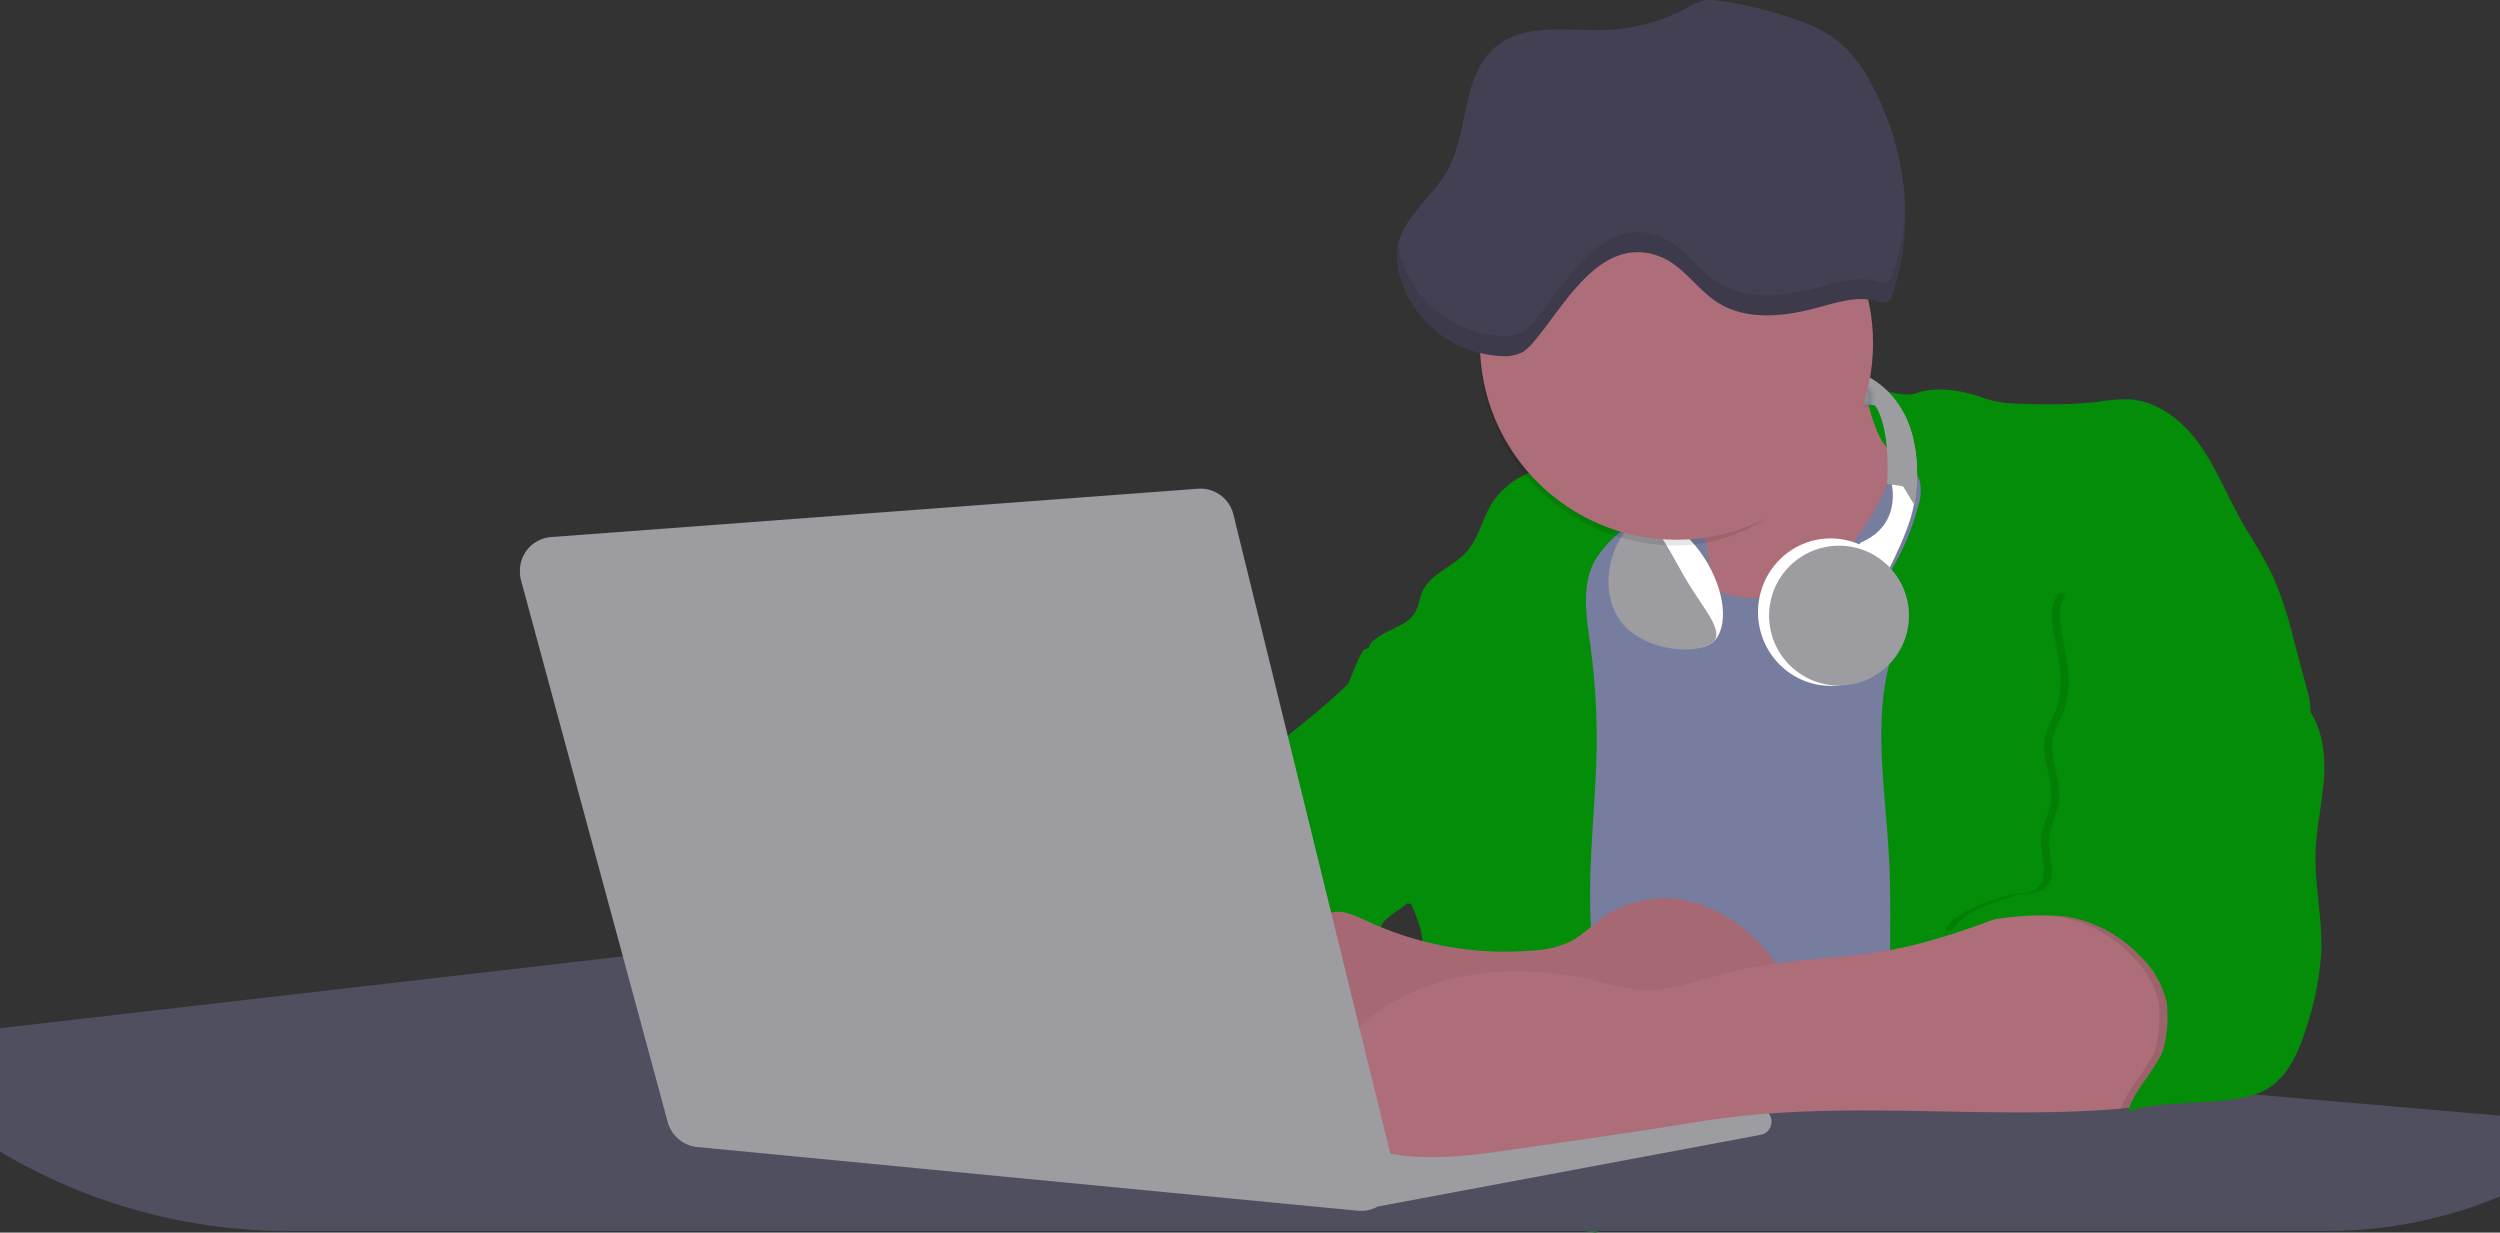 <svg xmlns="http://www.w3.org/2000/svg" width="384.013" height="189.334" viewBox="0 0 384.013 189.334">
  <rect x="0" y="0" width="384.013" height="189.334" fill="#333333" stroke="none"/>
  <g id="Group_588" data-name="Group 588" transform="translate(-3765.583 1924.077)">
    <rect id="Rectangle_1076" data-name="Rectangle 1076" width="10.576" height="10.576" transform="translate(3995.477 -1877.789)" fill="#6c63ff" opacity="0.2"/>
    <rect id="Rectangle_1077" data-name="Rectangle 1077" width="10.576" height="10.576" transform="translate(4009.952 -1877.789)" fill="#6c63ff" opacity="0.2"/>
    <rect id="Rectangle_1078" data-name="Rectangle 1078" width="10.576" height="10.576" transform="translate(4024.385 -1877.789)" fill="#6c63ff" opacity="0.2"/>
    <rect id="Rectangle_1079" data-name="Rectangle 1079" width="10.576" height="10.576" transform="translate(4038.859 -1877.789)" fill="#6c63ff" opacity="0.2"/>
    <rect id="Rectangle_1080" data-name="Rectangle 1080" width="10.576" height="10.576" transform="translate(4009.952 -1864.393)" fill="#6c63ff" opacity="0.2"/>
    <rect id="Rectangle_1081" data-name="Rectangle 1081" width="10.576" height="10.576" transform="translate(4024.385 -1864.393)" fill="#6c63ff" opacity="0.2"/>
    <rect id="Rectangle_1082" data-name="Rectangle 1082" width="10.576" height="10.576" transform="translate(4038.859 -1864.393)" fill="#6c63ff" opacity="0.2"/>
    <circle id="Ellipse_127" data-name="Ellipse 127" cx="14.475" cy="14.475" r="14.475" transform="translate(4010.491 -1854.398)" fill="#767d9f"/>
    <path id="Path_2086" data-name="Path 2086" d="M732.226,303.932c1.452,6.3,2.654,12.65,3.691,19.037.29,1.908.581,3.9-.124,5.682a20.811,20.811,0,0,1-2.654,3.982c-.912,1.327-1.618,2.986-1.037,4.479s2.2,2.323,3.733,2.737c4.479,1.2,9.207.332,13.645-.954a17.809,17.809,0,0,0,10.576-6.926c6.47-7.839,10.7-17.253,14.723-26.627a16.269,16.269,0,0,1-13.728-5.516c-1.617-1.908-2.82-4.6-1.908-6.926-2.7,1.493-5.889,1.576-8.834,2.613a35.246,35.246,0,0,0-5.184,2.53c-1.991,1.161-3.94,2.323-5.931,3.525C736.954,302.9,734.839,304.1,732.226,303.932Z" transform="translate(3291.993 -2162.27)" fill="#ae6e79"/>
    <path id="Path_2087" data-name="Path 2087" d="M717.636,326.847c-2.53,4.935-5.848,9.664-10.535,12.608s-11.032,3.733-15.76.829c-2.323-1.41-4.064-3.567-6.1-5.392s-4.562-3.359-7.3-3.152c-2.986.249-5.35,2.613-7.382,4.853a56.856,56.856,0,0,0-8.17,10.991c-4.148,7.756-5.143,16.839-4.936,25.631s1.452,17.544,1.493,26.336c.041,10.825-1.783,21.567-3.65,32.184,17.046-2.115,34.134,2.488,51.18,4.23,10.949,1.12,21.94,1.12,32.931,1.078,1.949,0,3.982-.042,5.6-1.12a7.4,7.4,0,0,0,2.323-2.737,27,27,0,0,0,2.571-9.166,179.668,179.668,0,0,0,1.12-24.1c.083-19.493.125-39.069-2.323-58.4-.622-4.77-1.369-9.539-3.235-13.977s-4.811-8.544-8.958-10.949c-2.7-1.535-8.876-4.189-12.028-2.654C721,315.69,719.337,323.571,717.636,326.847Z" transform="translate(3336.818 -2174.318)" fill="#767d9f"/>
    <path id="Path_2088" data-name="Path 2088" d="M803.652,377.034c-.622-12.028-3.276-24.885,2.323-35.544,1.369-2.613-3.525-5.889-2.032-8.419a37.9,37.9,0,0,0,4.189-9.912,7.485,7.485,0,0,0,.29-3.691c-.539-2.2-2.737-3.484-4.562-4.853-2.032-1.493-3.069-5.972-3.733-8.419s5.226.5,7.59-.373c3.277-1.2,7.424-.456,10.7.788a17.943,17.943,0,0,0,5.765.788,79.288,79.288,0,0,0,11.323-.249,26.042,26.042,0,0,1,5.06-.415c4.313.249,8.088,3.193,10.618,6.677s4.189,7.548,6.262,11.364c1.742,3.152,3.816,6.138,5.309,9.415a57.254,57.254,0,0,1,2.986,9.124l2.115,7.963a11.181,11.181,0,0,1,.539,3.525,10.379,10.379,0,0,1-1.244,3.608,67.529,67.529,0,0,1-7.756,11.82c-4.479,5.475-9.912,10.452-12.567,17a43.855,43.855,0,0,0-2.157,8,292.2,292.2,0,0,0-4.521,32.848,72.173,72.173,0,0,0-15.138-5.06c-2.613-.539-5.226-.954-7.88-1.244-2.323-.249-5.309.207-7.507-.415-3.691-1.037-4.106-7.3-4.645-10.576a95.328,95.328,0,0,1-1.12-15.76C803.777,388.978,803.984,383.006,803.652,377.034Z" transform="translate(3252.087 -2169.469)" fill="#038d09"/>
    <path id="Path_2089" data-name="Path 2089" d="M562.692,416.241c1.742,9.954,3.65,19.949,7.465,29.281-.083.083-.207.166-.29.249-.332.29-.705.539-1.037.829a15.608,15.608,0,0,0-2.488,1.866,2.886,2.886,0,0,0-.622,1.037,2.426,2.426,0,0,0,0,1.866c-1.991.871-4.272.622-6.512.539a8.548,8.548,0,0,0-5.309,1.037c-2.115,1.452-2.779,4.272-3.11,6.843-.125.954-.249,1.866-.332,2.82-.083.871-.166,1.742-.207,2.613a76.284,76.284,0,0,0-.083,8.71c.042.539.042,1.078.083,1.576-6.76-.166-12.94-3.691-18.788-7.134a10.583,10.583,0,0,1-3.567-2.9,6.724,6.724,0,0,1-.954-4.272,3.214,3.214,0,0,1,.083-.622,15.455,15.455,0,0,1,.954-3.608,44.063,44.063,0,0,1,7.963-13.521c1.493-1.742,3.152-3.442,3.857-5.6.29-.954.415-1.949.705-2.9,1.369-4.106,6.346-6.014,8.046-10,.415-.954.622-1.991,1.12-2.9a8.1,8.1,0,0,1,1.783-1.991c.29-.249.622-.5.912-.747,2.9-2.281,5.724-4.687,8.419-7.258.5-.456,1-.954,1.493-1.452A25.484,25.484,0,0,0,562.692,416.241Z" transform="translate(3411.964 -2231.155)" fill="#038d09"/>
    <path id="Path_2090" data-name="Path 2090" d="M654.6,340.73c-.581.622-1.244,1.244-1.866,1.825l-.166.166-.664.622a15.447,15.447,0,0,0-3.11,3.65l-.083.124c-2.115,3.774-1.327,8.461-.747,12.733a105.561,105.561,0,0,1,1,16.175c-.124,7.465-1,14.889-1,22.355,0,1.7.041,3.4.125,5.06.124,2.737.332,5.516.581,8.253.29,3.028.581,6.014.912,9.041.249,2.323.456,4.645.664,6.968.083,1.2.208,2.406.249,3.608.083,1.41.166,2.82.207,4.231h0c.041.912.041,1.783.041,2.7v1.535c0,.954-.041,1.949-.083,2.9q-.062,1.867-.249,3.733a5.97,5.97,0,0,1-1.327,3.774l-.166.166-1.327-.166a136.5,136.5,0,0,0-27.912-.5c.207-1.41.373-2.82.581-4.189l.249-1.991c.083-.746.166-1.535.249-2.281q.125-1.244.249-2.489c.208-2.157.415-4.272.581-6.429.249-3.111.415-6.263.539-9.373.041-1.493.125-2.986.125-4.479.042-1.866.083-3.733.083-5.558s0-3.608-.042-5.433c0-.581-.042-1.2-.083-1.783-.042-.539-.124-1.078-.207-1.576a18.789,18.789,0,0,0-1.244-3.525l-.249-.622c-.042-.124-.083-.207-.124-.332a29.824,29.824,0,0,0,5.724-7.8c2.654-4.521,5.35-9.249,5.806-14.433s-2.157-11.074-7.134-12.65a35.521,35.521,0,0,0-4.189-.788,18.642,18.642,0,0,1-5.6-1.7q-1.244,1.307-2.489,2.489a9.1,9.1,0,0,1,.913-3.608l.581.042a1.473,1.473,0,0,1-.083-.415,2.07,2.07,0,0,1,.954-1.493c1.949-1.659,5.018-2.032,6.263-4.272.5-.954.622-2.032,1.037-3.028,1.2-2.779,4.6-3.816,6.677-6.055s2.571-5.392,4.23-7.88a12.089,12.089,0,0,1,4.977-4.147,2.529,2.529,0,0,1,.5-.207,28.552,28.552,0,0,1,11.115-1.783c1.369,0,4.977.042,6.719.747a1.736,1.736,0,0,1,.747.456C658.91,334.965,655.965,339.278,654.6,340.73Z" transform="translate(3361.866 -2185.091)" fill="#038d09"/>
    <path id="Path_2091" data-name="Path 2091" d="M603.721,399.894a25.232,25.232,0,0,1,19.369,2.032,18.174,18.174,0,0,1,7.3,6.968c2.488,4.479,2.364,9.871,2.2,15.014-.083,2.571-.207,5.226-1.327,7.507-1.286,2.654-3.774,4.479-6.263,5.972a17.925,17.925,0,0,1-5.1,2.2c-2.779.622-5.682.083-8.5-.415-3.069-.581-6.346-1.244-8.461-3.525a15.292,15.292,0,0,1-2.613-4.687c-.954-2.406-1.949-4.853-2.9-7.258-1.659-4.189-2.24-7.673-.042-11.779,1-1.866,2.24-3.608,3.235-5.475C601.149,405.452,602.933,400.1,603.721,399.894Z" transform="translate(3371.558 -2224.264)" fill="#038d09"/>
    <path id="Path_2092" data-name="Path 2092" d="M493.113,539.67v12.4a69.278,69.278,0,0,1-26.834,5.309H354.422l-.166.166-1.327-.166h-199A86.463,86.463,0,0,1,109.1,545.186V526.232L204.782,515.2h.083l55.742,4.728,14.433,1.244,7.507.622,15.512,1.327,7.963.664,11.613,1,1.617.125,8.378.7,11.364.954,15.968,1.369,26.627,2.24,18.747,1.576,30.733,2.613,5.848.5.622.041.539.042,7.714.664,8.461.705,1,.083Z" transform="translate(3656.483 -2292.372)" fill="#504f60"/>
    <path id="Path_2093" data-name="Path 2093" d="M588.19,544.247,468.287,523.8,463.6,547.316l55,6.553,16.922,2.115,46.576-9.166Z" transform="translate(3449.011 -2297.405)" fill="#9c9ca1"/>
    <path id="Path_2094" data-name="Path 2094" d="M614.3,582.632l60.1-11.281a2.133,2.133,0,0,1,2.447,1.659,1.277,1.277,0,0,1,.042.415h0a2.049,2.049,0,0,1-1.7,2.032L616.5,586.448Z" transform="translate(3360.813 -2325.214)" fill="#9c9ca1"/>
    <path id="Path_2095" data-name="Path 2095" d="M611.217,501.72a15.113,15.113,0,0,0,5.433-1.285c2.074-1.037,3.691-2.82,5.6-4.106a16.752,16.752,0,0,1,14.724-1.617,23.485,23.485,0,0,1,11.7,9.5c1.866,2.82,3.277,6.47,1.949,9.622a12.589,12.589,0,0,1-1.7,2.654l-3.442,4.521a12.422,12.422,0,0,1-2.364,2.53,10.013,10.013,0,0,1-4.479,1.576c-4.23.622-8.5.249-12.733.539-7.3.5-14.392,2.82-21.691,2.737a66.59,66.59,0,0,1-12.443-1.742L573.6,522.914c-3.152-.664-6.719-1.576-8.212-4.479a10.439,10.439,0,0,1-.871-4.231c-.207-3.982,0-8.461,2.779-11.322,2.613-2.7,6.719-3.567,9.829-5.558,3.816-2.447,5.06-1.659,9.083.166A50.188,50.188,0,0,0,611.217,501.72Z" transform="translate(3389.984 -2279.805)" fill="#ae6e79"/>
    <path id="Path_2096" data-name="Path 2096" d="M611.217,501.72a15.113,15.113,0,0,0,5.433-1.285c2.074-1.037,3.691-2.82,5.6-4.106a16.752,16.752,0,0,1,14.724-1.617,23.485,23.485,0,0,1,11.7,9.5c1.866,2.82,3.277,6.47,1.949,9.622a12.589,12.589,0,0,1-1.7,2.654l-3.442,4.521a12.422,12.422,0,0,1-2.364,2.53,10.013,10.013,0,0,1-4.479,1.576c-4.23.622-8.5.249-12.733.539-7.3.5-14.392,2.82-21.691,2.737a66.59,66.59,0,0,1-12.443-1.742L573.6,522.914c-3.152-.664-6.719-1.576-8.212-4.479a10.439,10.439,0,0,1-.871-4.231c-.207-3.982,0-8.461,2.779-11.322,2.613-2.7,6.719-3.567,9.829-5.558,3.816-2.447,5.06-1.659,9.083.166A50.188,50.188,0,0,0,611.217,501.72Z" transform="translate(3389.984 -2279.805)" opacity="0.05"/>
    <path id="Path_2097" data-name="Path 2097" d="M701.318,496.337a103.31,103.31,0,0,1-15.553,5.1c-8.959,1.991-18.29,1.659-27.166,3.9-4.687,1.2-9.332,3.111-14.143,2.737a42.1,42.1,0,0,1-6.346-1.327c-11.779-2.9-25.134-1.949-34.714,5.516a43.854,43.854,0,0,0-8.378,9.124,6.109,6.109,0,0,0,1.452,8.5c.332.207.664.415,1,.581a36.489,36.489,0,0,0,11.779,3.152c5.433.5,10.908-.29,16.341-1.078,8.046-1.161,16.092-2.281,24.1-3.567,2.862-.456,5.765-.954,8.668-1.286,20.82-2.613,42.055.581,62.917-1.617a18.4,18.4,0,0,0,6.18-1.41c4.852-2.281,7.258-8.295,6.263-13.562s-4.894-9.664-9.539-12.359c-3.9-2.281-8.129-3.193-12.484-4.147C707.705,493.6,705.217,494.844,701.318,496.337Z" transform="translate(3372.753 -2280.104)" fill="#ae6e79"/>
    <path id="Path_2098" data-name="Path 2098" d="M884.009,398.169c2.281,3.028,2.779,7.051,2.53,10.825s-1.161,7.507-1.286,11.281c-.166,5.184,1.078,10.369.871,15.553a44.822,44.822,0,0,1-2.032,10.659c-1.2,4.106-2.945,8.5-6.719,10.493-5.019,2.613-15.553,1.161-20.862,3.194.5-2.986,5.1-7.341,5.558-10.327a20.106,20.106,0,0,0,.332-6.3,13.717,13.717,0,0,0-3.857-6.968,20.264,20.264,0,0,0-10.991-6.221c-4.23-.746-14.516-.124-17.876,2.53-.415-2.737,7.3-5.392,10-5.972,1.369-.29,2.9-.124,3.982-1,2.074-1.617.581-4.853.664-7.465.083-2.074,1.286-3.982,1.534-6.055.415-3.318-1.742-6.719-.912-9.954a31.239,31.239,0,0,1,1.493-3.4c1.493-3.525.829-7.507.042-11.24-.5-2.323-.954-4.977.332-6.968,1.2-1.866,4.645,4.77,6.843,4.479,7.258-1.037,13.811-6.387,19.659-1.991,2.986,2.24,3.359,4.562,4.562,7.756C879.074,394.1,882.06,395.639,884.009,398.169Z" transform="translate(3234.772 -2213.539)" opacity="0.1"/>
    <path id="Path_2099" data-name="Path 2099" d="M887.009,394.234c2.281,3.028,2.779,7.051,2.53,10.825s-1.161,7.507-1.286,11.281c-.166,5.184,1.078,10.369.871,15.553a44.831,44.831,0,0,1-2.032,10.659c-1.2,4.106-2.945,8.5-6.719,10.493-5.018,2.613-15.553,1.161-20.862,3.194.5-2.986,5.1-7.341,5.558-10.327a20.1,20.1,0,0,0,.332-6.3,13.717,13.717,0,0,0-3.857-6.968,20.264,20.264,0,0,0-10.991-6.221c-4.23-.747-14.516-.124-17.875,2.53-.415-2.737,7.3-5.392,10-5.972,1.369-.29,2.9-.124,3.981-1,2.074-1.618.581-4.853.664-7.465.083-2.074,1.286-3.982,1.535-6.055.415-3.318-1.742-6.719-.913-9.954a31.274,31.274,0,0,1,1.493-3.4c1.493-3.525.829-7.507.041-11.24-.5-2.323-.954-4.977.332-6.968,1.2-1.866,3.567-2.572,5.765-2.862a28.29,28.29,0,0,1,20.737,5.35c2.986,2.24,3.359,4.562,4.562,7.756C882.073,390.17,885.06,391.7,887.009,394.234Z" transform="translate(3233.016 -2209.604)" fill="#038d09"/>
    <path id="Path_2100" data-name="Path 2100" d="M301.8,355.953l22.562,83.323a5.234,5.234,0,0,0,4.521,3.816l101.488,9.788a5.208,5.208,0,0,0,5.682-4.687,6.175,6.175,0,0,0-.124-1.742L411.248,345.916a5.206,5.206,0,0,0-5.433-3.94L306.442,349.4a5.177,5.177,0,0,0-4.77,5.6A3.536,3.536,0,0,0,301.8,355.953Z" transform="translate(3543.791 -2190.982)" fill="#9c9ca1"/>
    <ellipse id="Ellipse_128" data-name="Ellipse 128" cx="11.157" cy="11.323" rx="11.157" ry="11.323" transform="translate(4035.624 -1841.375)" fill="#fff"/>
    <path id="Path_2101" data-name="Path 2101" d="M801.475,337.75s2.364,7.009-4.6,9.954L796,349.239l4.355,4.272s5.35-9.788,4.77-13.23C805.125,340.28,804.3,336.755,801.475,337.75Z" transform="translate(3254.472 -2188.415)" fill="#fff"/>
    <circle id="Ellipse_129" data-name="Ellipse 129" cx="10.742" cy="10.742" r="10.742" transform="translate(4037.325 -1840.255)" fill="#9c9ca1"/>
    <path id="Path_2102" data-name="Path 2102" d="M798.845,317.35l-1.7-2.82-2.488-.373c.539-9.29-1.867-12.069-1.867-12.069l-.539-.041L789.8,301.8l-4.6-4.728V295.7c6.429.788,10,3.816,11.945,7.424C800.545,309.428,798.845,317.35,798.845,317.35Z" transform="translate(3260.793 -2163.909)" fill="#9c9ca1"/>
    <path id="Path_2103" data-name="Path 2103" d="M792.251,302.277v1.7l-2.447-.249L785.2,299S792.292,300.576,792.251,302.277Z" transform="translate(3260.793 -2165.84)" stroke="#4c4981" stroke-miterlimit="10" stroke-width="1" opacity="0.1"/>
    <path id="Path_2104" data-name="Path 2104" d="M815.7,327.884l-1.7-2.82V313.7C817.4,319.963,815.7,327.884,815.7,327.884Z" transform="translate(3243.938 -2174.443)" fill="#9c9ca1"/>
    <ellipse id="Ellipse_130" data-name="Ellipse 130" cx="5.972" cy="10.908" rx="5.972" ry="10.908" transform="matrix(0.866, -0.5, 0.5, 0.866, 4012.101, -1840.996)" fill="#fff"/>
    <path id="Path_2105" data-name="Path 2105" d="M716.5,362.737c3.028,5.226,6.719,8.71,3.857,10.369s-11.2.83-14.226-4.4-.29-12.442,2.571-14.1S713.476,357.47,716.5,362.737Z" transform="translate(3307.84 -2198.181)" fill="#9c9ca1"/>
    <path id="Path_2106" data-name="Path 2106" d="M715.413,244.905c0,16.673-11.406,32.765-28.12,32.765a30.235,30.235,0,0,1,0-60.47C704.008,217.241,715.413,228.191,715.413,244.905Z" transform="translate(3335.764 -2117.966)" opacity="0.1"/>
    <circle id="Ellipse_131" data-name="Ellipse 131" cx="30.194" cy="30.194" r="30.194" transform="translate(3992.906 -1901.554)" fill="#ae6e79"/>
    <path id="Path_2107" data-name="Path 2107" d="M666.8,200.357c3.608,1.327,5.723,5.018,8.959,7.092,4.562,2.9,10.493,2.157,15.719.705,2.9-.788,5.931-1.742,8.793-.871a2.886,2.886,0,0,0,1.327.207c.622-.166.912-.871,1.12-1.493,3.525-10.535,1.949-22.479-3.4-32.226a20.361,20.361,0,0,0-5.309-6.677A21.57,21.57,0,0,0,688,164.067a59.551,59.551,0,0,0-11.986-2.945,7.765,7.765,0,0,0-2.2-.083,8.7,8.7,0,0,0-2.779,1.2,28.691,28.691,0,0,1-12.4,3.359c-5.806.207-12.442-1.161-16.922,2.571-5.392,4.479-4.065,13.189-7.548,19.244-2.323,4.023-6.76,6.926-7.507,11.489a10.959,10.959,0,0,0,.249,4.189,17.006,17.006,0,0,0,15.76,12.608,5.849,5.849,0,0,0,3.235-.664,7.873,7.873,0,0,0,1.7-1.618C652.371,207.781,657.8,197.039,666.8,200.357Z" transform="translate(3353.64 -2085.073)" fill="#444053"/>
    <path id="Path_2108" data-name="Path 2108" d="M702.78,247.527a2.106,2.106,0,0,1-1.12,1.493,2.432,2.432,0,0,1-1.327-.207c-2.862-.871-5.931.083-8.793.871-5.226,1.452-11.157,2.2-15.719-.705-3.235-2.074-5.35-5.806-8.958-7.092-8.959-3.318-14.392,7.424-19.161,13.023a7.019,7.019,0,0,1-1.7,1.617,6.232,6.232,0,0,1-3.235.664,17.036,17.036,0,0,1-15.76-12.608l-.249-1.244v.124a10.959,10.959,0,0,0,.249,4.189,17.005,17.005,0,0,0,15.76,12.608A5.847,5.847,0,0,0,646,259.6a7.866,7.866,0,0,0,1.7-1.617c4.77-5.641,10.2-16.341,19.161-13.023,3.608,1.327,5.723,5.018,8.958,7.092,4.562,2.9,10.493,2.157,15.719.705,2.9-.788,5.931-1.742,8.793-.871a2.886,2.886,0,0,0,1.327.207c.622-.166.913-.871,1.12-1.493a37.572,37.572,0,0,0,1.866-13.4A36.31,36.31,0,0,1,702.78,247.527Z" transform="translate(3353.582 -2129.671)" opacity="0.1"/>
  </g>
</svg>
